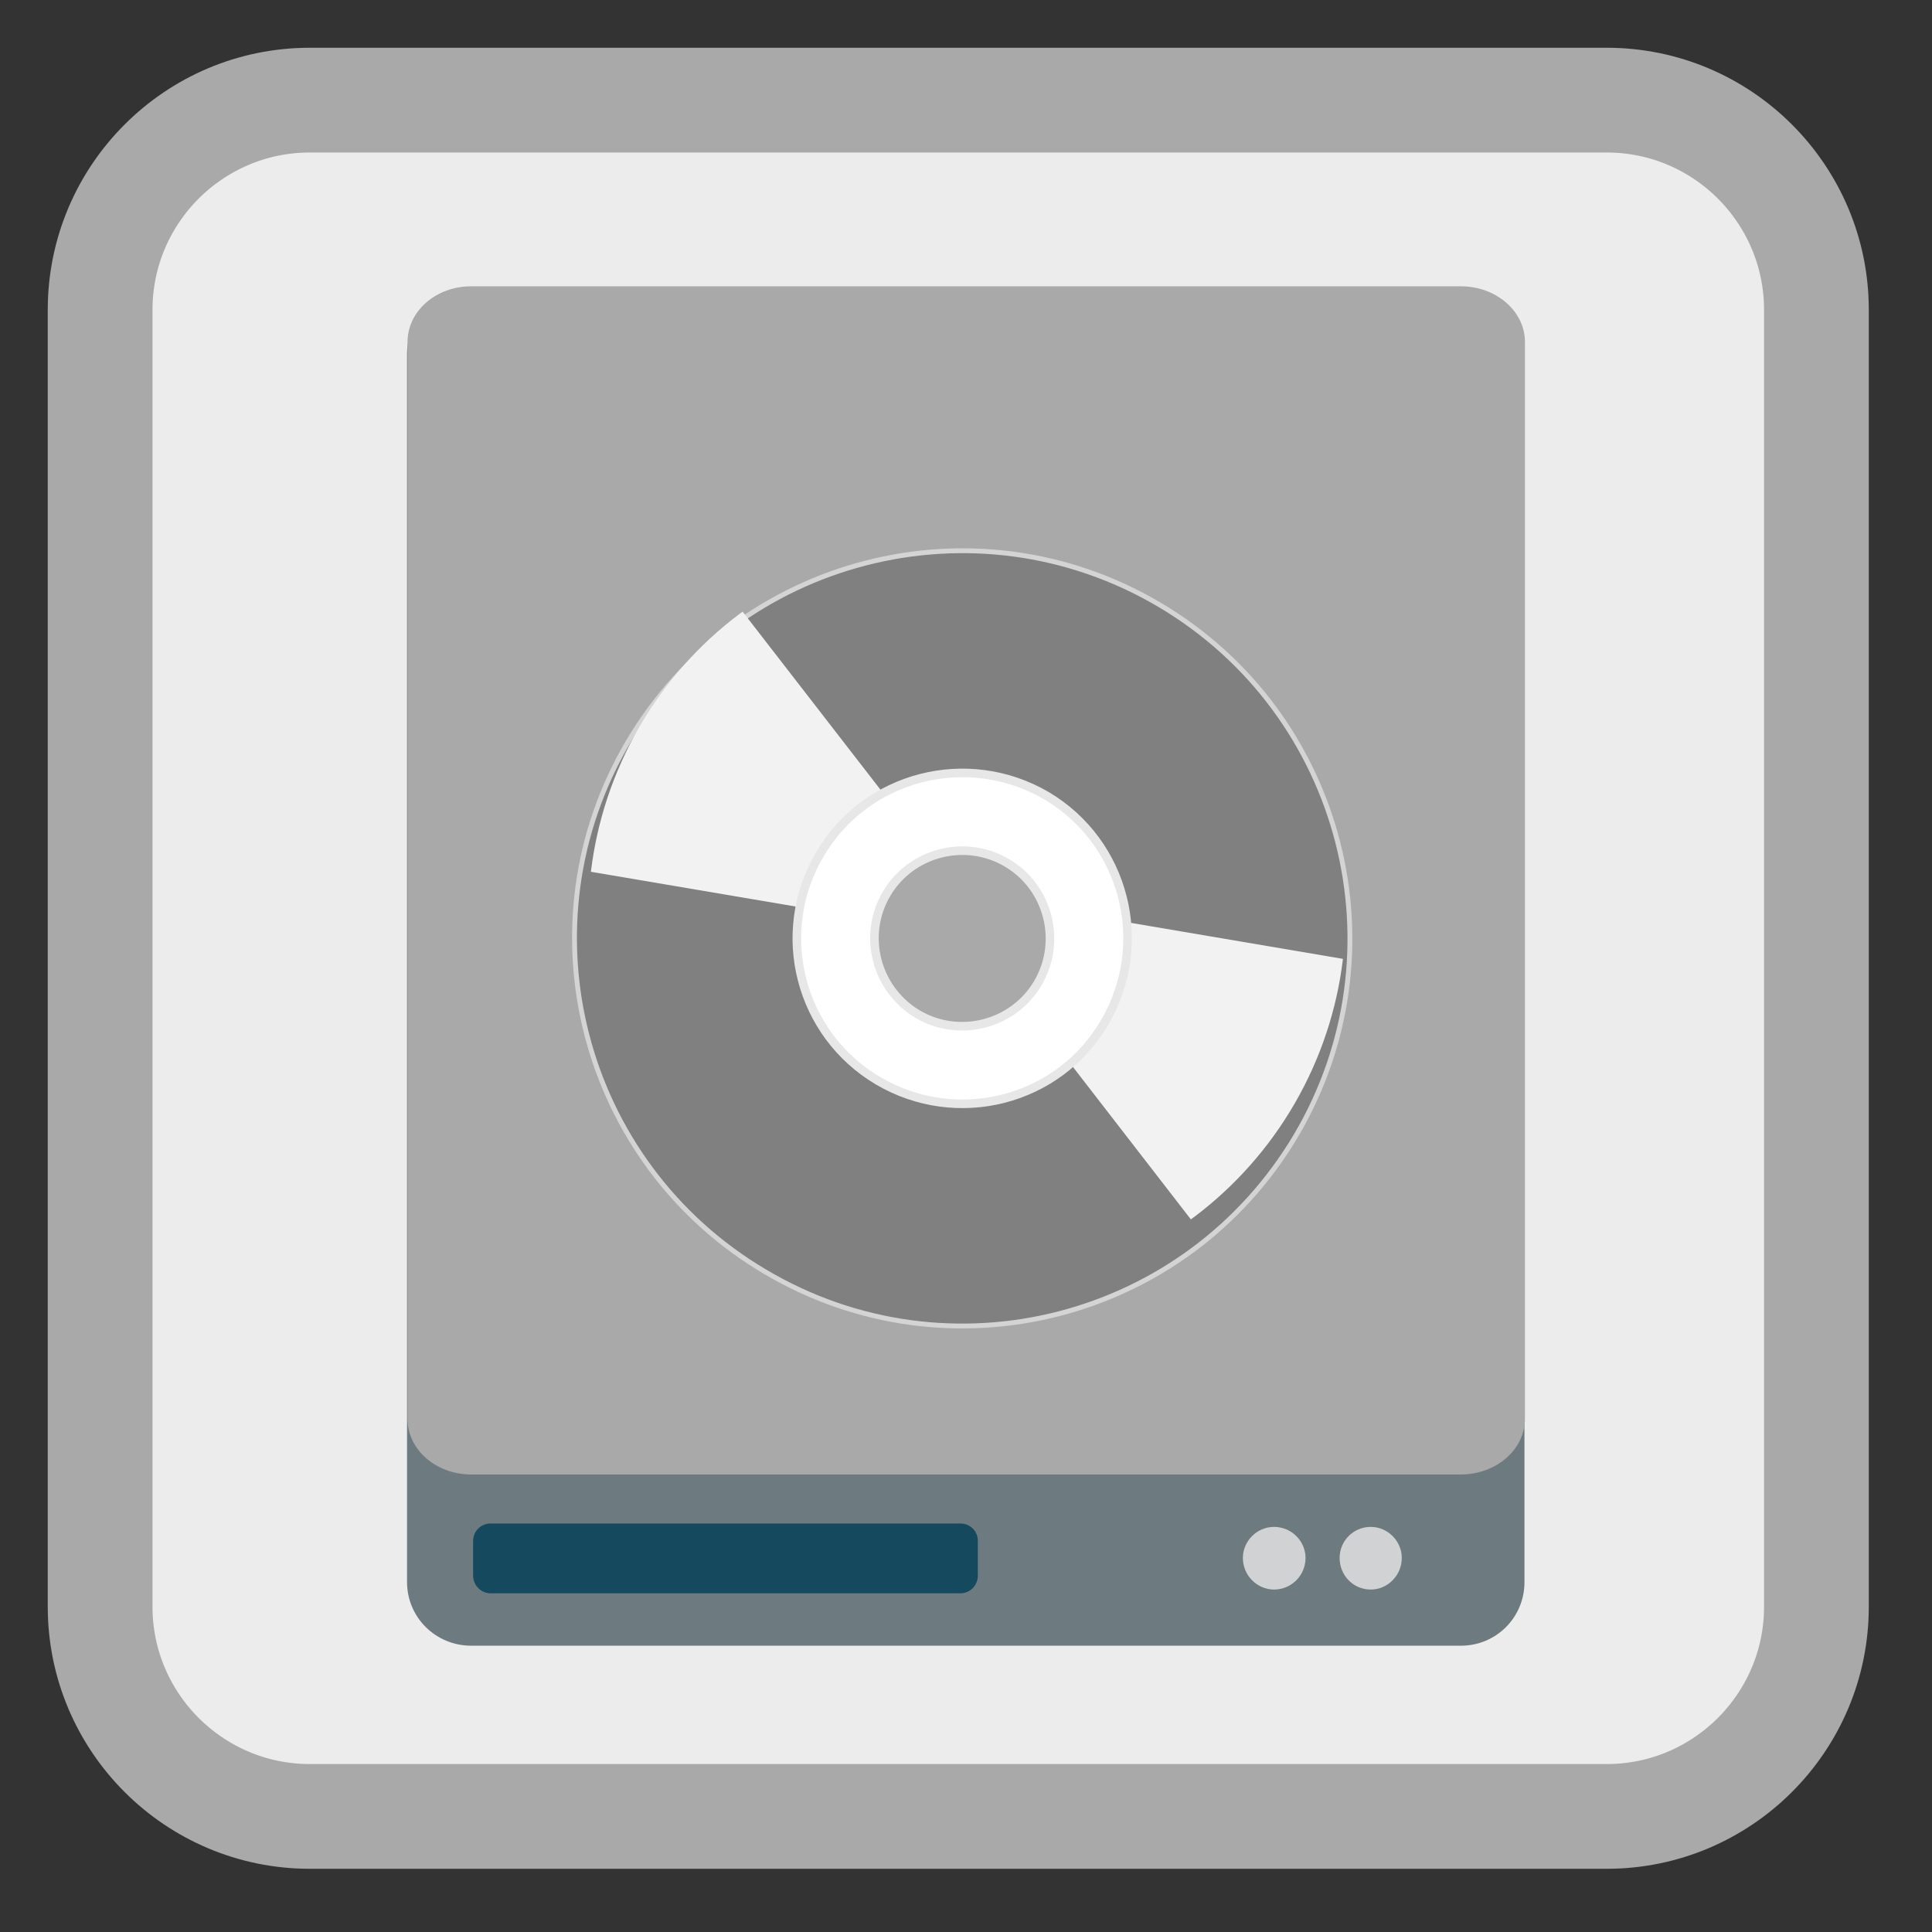 <?xml version="1.0" encoding="UTF-8"?>
<svg xmlns="http://www.w3.org/2000/svg" xmlns:xlink="http://www.w3.org/1999/xlink" width="16pt" height="16pt" viewBox="0 0 16 16" version="1.1">
<rect x="0" y="0" width="16" height="16" fill="#333333" stroke="none"/>
<defs>
<clipPath id="clip1">
  <path d="M 8 7 L 12 7 L 12 11 L 8 11 Z M 8 7 "/>
</clipPath>
<clipPath id="clip2">
  <path d="M 9.57 4.844 C 8.066 3.977 6.148 4.492 5.277 5.996 C 4.41 7.496 4.926 9.418 6.43 10.285 C 7.934 11.156 9.852 10.641 10.723 9.137 C 11.59 7.633 11.074 5.711 9.57 4.844 Z M 8.43 6.824 C 8.84 7.059 8.98 7.586 8.742 7.996 C 8.504 8.402 7.98 8.543 7.57 8.309 C 7.16 8.07 7.02 7.547 7.258 7.137 C 7.496 6.727 8.02 6.586 8.43 6.824 Z M 8.43 6.824 "/>
</clipPath>
<clipPath id="clip3">
  <path d="M 4 4 L 8 4 L 8 8 L 4 8 Z M 4 4 "/>
</clipPath>
<clipPath id="clip4">
  <path d="M 6.441 10.316 C 7.945 11.184 9.867 10.668 10.734 9.168 C 11.602 7.664 11.086 5.742 9.582 4.875 C 8.082 4.008 6.16 4.523 5.293 6.023 C 4.426 7.527 4.938 9.449 6.441 10.316 Z M 7.586 8.336 C 7.176 8.102 7.035 7.578 7.27 7.168 C 7.508 6.758 8.031 6.617 8.441 6.852 C 8.852 7.09 8.992 7.613 8.754 8.023 C 8.52 8.434 7.996 8.574 7.586 8.336 Z M 7.586 8.336 "/>
</clipPath>
</defs>
<g id="surface1">
<path style="fill-rule:nonzero;fill:rgb(92.549%,92.549%,92.549%);fill-opacity:1;stroke-width:27.984;stroke-linecap:butt;stroke-linejoin:miter;stroke:#A9A9A9;stroke-opacity:1;stroke-miterlimit:4;" d="M 82.75 26.75 L 429.25 26.75 C 460.125 26.75 485.25 51.875 485.25 82.75 L 485.25 429.25 C 485.25 460.125 460.125 485.25 429.25 485.25 L 82.75 485.25 C 51.875 485.25 26.75 460.125 26.75 429.25 L 26.75 82.75 C 26.75 51.875 51.875 26.75 82.75 26.75 Z M 82.75 26.75 " transform="matrix(0.031,0,0,0.031,0,0)"/>
<path style=" stroke:none;fill-rule:nonzero;fill:rgb(42.745%,47.843%,49.804%);fill-opacity:1;" d="M 3.902 2.402 L 12.098 2.402 C 12.391 2.402 12.625 2.637 12.625 2.93 L 12.625 13.102 C 12.625 13.395 12.391 13.629 12.098 13.629 L 3.902 13.629 C 3.609 13.629 3.371 13.395 3.371 13.102 L 3.371 2.93 C 3.371 2.637 3.609 2.402 3.902 2.402 Z M 3.902 2.402 "/>
<path style=" stroke:none;fill-rule:nonzero;fill:rgb(8.235%,28.627%,36.471%);fill-opacity:1;" d="M 4.062 12.617 L 7.953 12.617 C 8.035 12.617 8.098 12.68 8.098 12.762 L 8.098 13.047 C 8.098 13.129 8.035 13.195 7.953 13.195 L 4.062 13.195 C 3.984 13.195 3.918 13.129 3.918 13.047 L 3.918 12.762 C 3.918 12.68 3.984 12.617 4.062 12.617 Z M 4.062 12.617 "/>
<path style=" stroke:none;fill-rule:nonzero;fill:#A9A9A9;fill-opacity:1;" d="M 3.902 2.371 L 12.098 2.371 C 12.391 2.371 12.629 2.578 12.629 2.832 L 12.629 11.75 C 12.629 12.004 12.391 12.211 12.098 12.211 L 3.902 12.211 C 3.609 12.211 3.375 12.004 3.375 11.75 L 3.375 2.832 C 3.375 2.578 3.609 2.371 3.902 2.371 Z M 3.902 2.371 "/>
<path style=" stroke:none;fill-rule:nonzero;fill:rgb(81.961%,82.353%,82.745%);fill-opacity:1;" d="M 10.812 12.902 C 10.812 13.047 10.695 13.164 10.551 13.164 C 10.41 13.164 10.293 13.047 10.293 12.902 C 10.293 12.762 10.41 12.645 10.551 12.645 C 10.695 12.645 10.812 12.762 10.812 12.902 Z M 10.812 12.902 "/>
<path style=" stroke:none;fill-rule:nonzero;fill:rgb(81.961%,82.353%,82.745%);fill-opacity:1;" d="M 11.609 12.902 C 11.609 13.047 11.492 13.164 11.352 13.164 C 11.207 13.164 11.094 13.047 11.094 12.902 C 11.094 12.762 11.207 12.645 11.352 12.645 C 11.492 12.645 11.609 12.762 11.609 12.902 Z M 11.609 12.902 "/>
<path style="fill-rule:nonzero;fill:rgb(50.196%,50.196%,50.196%);fill-opacity:1;stroke-width:1.57;stroke-linecap:butt;stroke-linejoin:miter;stroke:rgb(83.137%,83.137%,83.137%);stroke-opacity:1;stroke-miterlimit:4;" d="M 255.957 113.035 C 186.566 113.073 130.479 169.253 130.382 238.721 C 130.342 307.976 186.6 364.199 255.99 364.161 C 325.458 364.258 381.546 308.078 381.643 238.61 C 381.605 169.22 325.347 112.997 255.957 113.035 Z M 256.053 204.387 C 274.935 204.302 290.342 219.746 290.291 238.707 C 290.162 257.531 274.853 272.86 255.971 272.944 C 237.011 272.893 221.682 257.585 221.733 238.624 C 221.785 219.664 237.093 204.335 256.053 204.387 Z M 256.053 204.387 " transform="matrix(0.022,0.013,-0.013,0.022,5.439,-0.807)"/>
<g clip-path="url(#clip1)" clip-rule="nonzero">
<g clip-path="url(#clip2)" clip-rule="nonzero">
<path style=" stroke:none;fill-rule:evenodd;fill:rgb(94.902%,94.902%,94.902%);fill-opacity:1;" d="M 8.5 7.496 L 11.652 8.031 L 10.203 10.539 L 8.109 7.832 Z M 8.5 7.496 "/>
</g>
</g>
<g clip-path="url(#clip3)" clip-rule="nonzero">
<g clip-path="url(#clip4)" clip-rule="nonzero">
<path style=" stroke:none;fill-rule:evenodd;fill:rgb(94.902%,94.902%,94.902%);fill-opacity:1;" d="M 7.512 7.664 L 4.359 7.129 L 5.809 4.625 L 7.902 7.328 Z M 7.512 7.664 "/>
</g>
</g>
<path style="fill-rule:nonzero;fill:rgb(100%,100%,100%);fill-opacity:1;stroke-width:2.78;stroke-linecap:butt;stroke-linejoin:miter;stroke:rgb(90.588%,90.588%,90.588%);stroke-opacity:1;stroke-miterlimit:4;" d="M 256.006 184.943 C 226.356 185.114 202.332 209.08 202.425 238.594 C 202.382 268.187 226.349 292.211 255.941 292.253 C 285.669 292.218 309.693 268.251 309.6 238.737 C 309.564 209.009 285.598 184.985 256.006 184.943 Z M 255.982 210.197 C 271.65 210.166 284.45 222.968 284.481 238.636 C 284.512 254.303 271.71 267.103 256.042 267.134 C 240.297 267.03 227.575 254.363 227.544 238.695 C 227.513 223.028 240.315 210.228 255.982 210.197 Z M 255.982 210.197 " transform="matrix(0.022,0.013,-0.013,0.022,5.439,-0.807)"/>
</g>
</svg>
